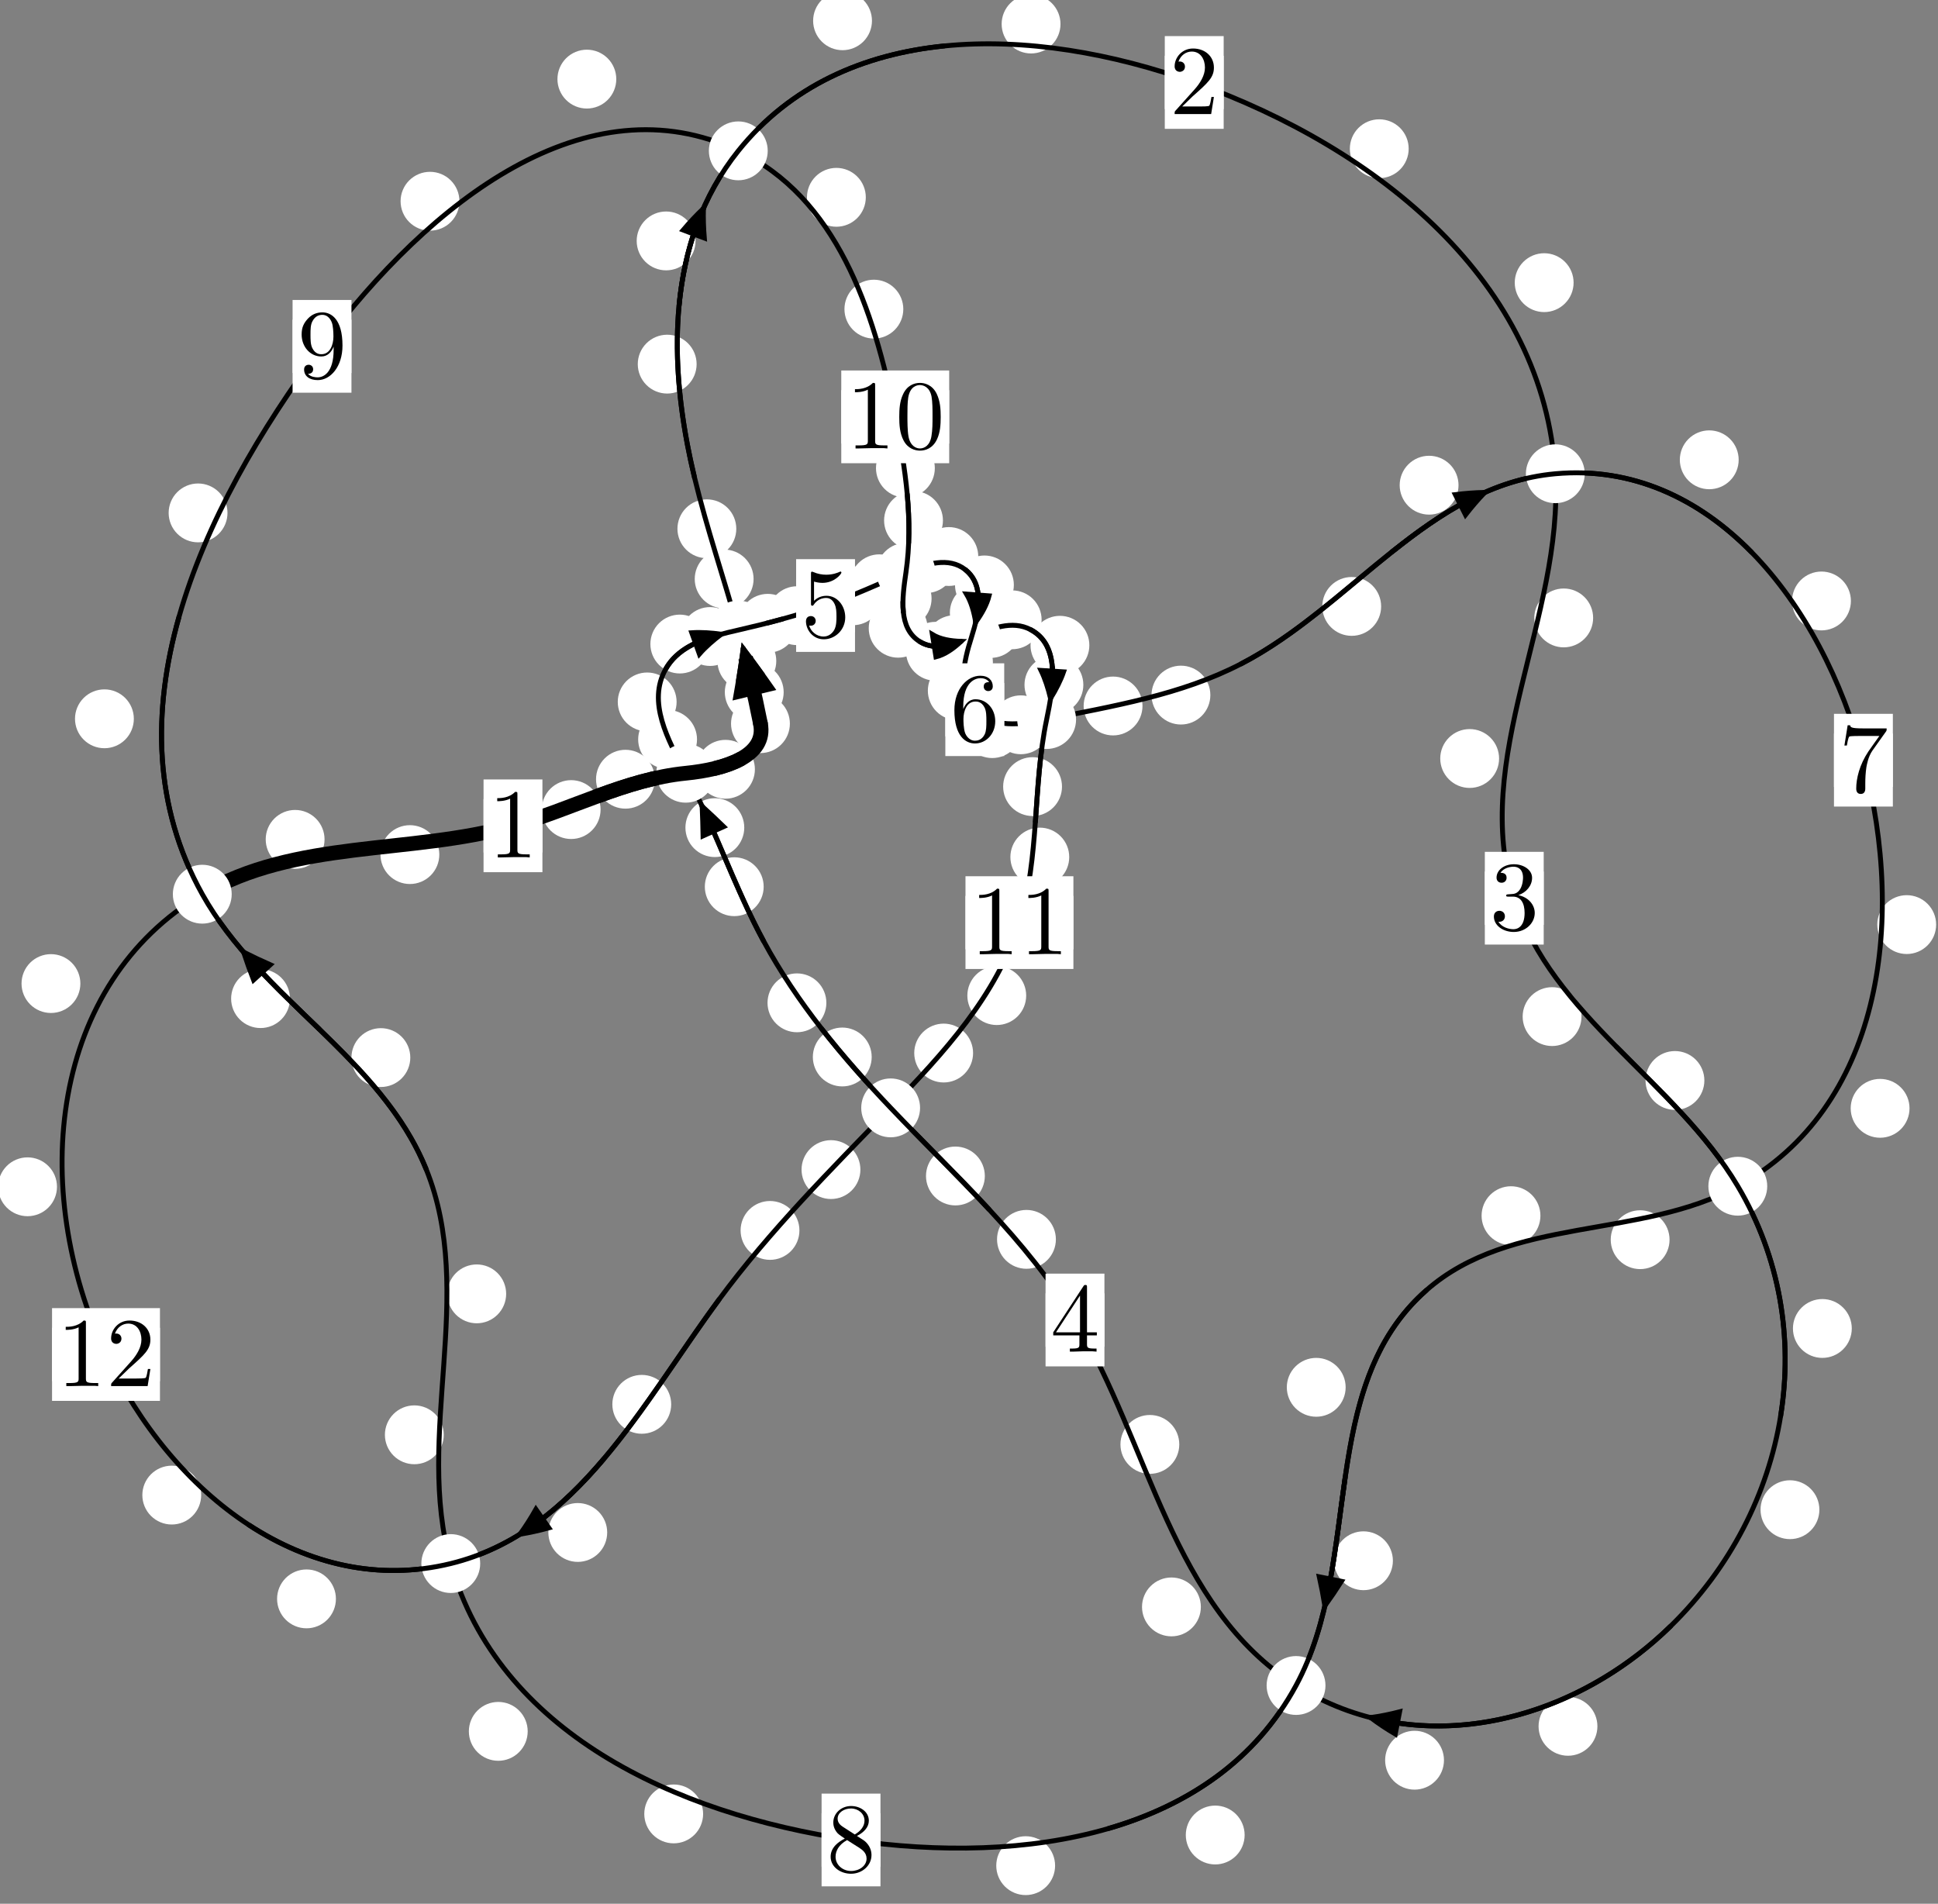 <?xml version="1.0"?>
<!-- Created by MetaPost 1.999 on 2021.07.06:0009 -->
<svg version="1.1" xmlns="http://www.w3.org/2000/svg" xmlns:xlink="http://www.w3.org/1999/xlink" width="196.872" height="193.38" viewBox="0 0 196.872 193.38">
<rect x="0" y="0" width="196.872" height="193.38" fill="#808080" stroke="none"/>
<!-- Original BoundingBox: -75.189758 -128.500992 121.682617 64.879089 -->
  <defs>
    <g transform="scale(0.01,0.01)" id="GLYPHcmr10_48">
      <path style="fill-rule: evenodd;" d="M460 -320C460 -400,455 -480,420 -554C374 -650,292 -666,250 -666C190 -666,117 -640,76 -547C44 -478,39 -400,39 -320C39 -245,43 -155,84 -79C127 2,200 22,249 22C303 22,379 1,423 -94C455 -163,460 -241,460 -320M249 -0C210 -0,151 -25,133 -121C122 -181,122 -273,122 -332C122 -396,122 -462,130 -516C149 -635,224 -644,249 -644C282 -644,348 -626,367 -527C377 -471,377 -395,377 -332C377 -257,377 -189,366 -125C351 -30,294 -0,249 -0"></path>
    </g>
    <g transform="scale(0.01,0.01)" id="GLYPHcmr10_49">
      <path style="fill-rule: evenodd;" d="M294 -640C294 -664,294 -666,271 -666C209 -602,121 -602,89 -602L89 -571C109 -571,168 -571,220 -597L220 -79C220 -43,217 -31,127 -31L95 -31L95 -0L257 -0L130 -3L217 -3L257 -3L297 -3L384 -3L419 -0L419 -31L387 -31C297 -31,294 -42,294 -79"></path>
    </g>
    <g transform="scale(0.01,0.01)" id="GLYPHcmr10_50">
      <path style="fill-rule: evenodd;" d="M127 -77L233 -180C389 -318,449 -372,449 -472C449 -586,359 -666,237 -666C124 -666,50 -574,50 -485C50 -429,100 -429,103 -429C120 -429,155 -441,155 -482C155 -508,137 -534,102 -534C94 -534,92 -534,89 -533C112 -598,166 -635,224 -635C315 -635,358 -554,358 -472C358 -392,308 -313,253 -251L61 -37C50 -26,50 -24,50 -0L421 -0L449 -174L424 -174C419 -144,412 -100,402 -85C395 -77,329 -77,307 -77"></path>
    </g>
    <g transform="scale(0.01,0.01)" id="GLYPHcmr10_51">
      <path style="fill-rule: evenodd;" d="M290 -352C372 -379,430 -449,430 -528C430 -610,342 -666,246 -666C145 -666,69 -606,69 -530C69 -497,91 -478,120 -478C151 -478,171 -500,171 -529C171 -579,124 -579,109 -579C140 -628,206 -641,242 -641C283 -641,338 -619,338 -529C338 -517,336 -459,310 -415C280 -367,246 -364,221 -363C213 -362,189 -360,182 -360C174 -359,167 -358,167 -348C167 -337,174 -337,191 -337L235 -337C317 -337,354 -269,354 -171C354 -35,285 -6,241 -6C198 -6,123 -23,88 -82C123 -77,154 -99,154 -137C154 -173,127 -193,98 -193C74 -193,42 -179,42 -135C42 -44,135 22,244 22C366 22,457 -69,457 -171C457 -253,394 -331,290 -352"></path>
    </g>
    <g transform="scale(0.01,0.01)" id="GLYPHcmr10_52">
      <path style="fill-rule: evenodd;" d="M294 -165L294 -78C294 -42,292 -31,218 -31L197 -31L197 -0L332 -0L238 -3L290 -3L332 -3L374 -3L427 -3L468 -0L468 -31L447 -31C373 -31,371 -42,371 -78L371 -165L471 -165L471 -196L371 -196L371 -651C371 -671,371 -677,355 -677C346 -677,343 -677,335 -665L28 -196L28 -165M300 -196L56 -196L300 -569"></path>
    </g>
    <g transform="scale(0.01,0.01)" id="GLYPHcmr10_53">
      <path style="fill-rule: evenodd;" d="M449 -201C449 -320,367 -420,259 -420C211 -420,168 -404,132 -369L132 -564C152 -558,185 -551,217 -551C340 -551,410 -642,410 -655C410 -661,407 -666,400 -666C399 -666,397 -666,392 -663C372 -654,323 -634,256 -634C216 -634,170 -641,123 -662C115 -665,113 -665,111 -665C101 -665,101 -657,101 -641L101 -345C101 -327,101 -319,115 -319C122 -319,124 -322,128 -328C139 -344,176 -398,257 -398C309 -398,334 -352,342 -334C358 -297,360 -258,360 -208C360 -173,360 -113,336 -71C312 -32,275 -6,229 -6C156 -6,99 -59,82 -118C85 -117,88 -116,99 -116C132 -116,149 -141,149 -165C149 -189,132 -214,99 -214C85 -214,50 -207,50 -161C50 -75,119 22,231 22C347 22,449 -74,449 -201"></path>
    </g>
    <g transform="scale(0.01,0.01)" id="GLYPHcmr10_54">
      <path style="fill-rule: evenodd;" d="M132 -328L132 -352C132 -605,256 -641,307 -641C331 -641,373 -635,395 -601C380 -601,340 -601,340 -556C340 -525,364 -510,386 -510C402 -510,432 -519,432 -558C432 -618,388 -666,305 -666C177 -666,42 -537,42 -316C42 -49,158 22,251 22C362 22,457 -72,457 -204C457 -331,368 -427,257 -427C189 -427,152 -376,132 -328M251 -6C188 -6,158 -66,152 -81C134 -128,134 -208,134 -226C134 -304,166 -404,256 -404C272 -404,318 -404,349 -342C367 -305,367 -254,367 -205C367 -157,367 -107,350 -71C320 -11,274 -6,251 -6"></path>
    </g>
    <g transform="scale(0.01,0.01)" id="GLYPHcmr10_55">
      <path style="fill-rule: evenodd;" d="M476 -609C485 -621,485 -623,485 -644L242 -644C120 -644,118 -657,114 -676L89 -676L56 -470L81 -470C84 -486,93 -549,106 -561C113 -567,191 -567,204 -567L411 -567C400 -551,321 -442,299 -409C209 -274,176 -135,176 -33C176 -23,176 22,222 22C268 22,268 -23,268 -33L268 -84C268 -139,271 -194,279 -248C283 -271,297 -357,341 -419"></path>
    </g>
    <g transform="scale(0.01,0.01)" id="GLYPHcmr10_56">
      <path style="fill-rule: evenodd;" d="M163 -457C117 -487,113 -521,113 -538C113 -599,178 -641,249 -641C322 -641,386 -589,386 -517C386 -460,347 -412,287 -377M309 -362C381 -399,430 -451,430 -517C430 -609,341 -666,250 -666C150 -666,69 -592,69 -499C69 -481,71 -436,113 -389C124 -377,161 -352,186 -335C128 -306,42 -250,42 -151C42 -45,144 22,249 22C362 22,457 -61,457 -168C457 -204,446 -249,408 -291C389 -312,373 -322,309 -362M209 -320L332 -242C360 -223,407 -193,407 -132C407 -58,332 -6,250 -6C164 -6,92 -68,92 -151C92 -209,124 -273,209 -320"></path>
    </g>
    <g transform="scale(0.01,0.01)" id="GLYPHcmr10_57">
      <path style="fill-rule: evenodd;" d="M367 -318L367 -286C367 -52,263 -6,205 -6C188 -6,134 -8,107 -42C151 -42,159 -71,159 -88C159 -119,135 -134,113 -134C97 -134,67 -125,67 -86C67 -19,121 22,206 22C335 22,457 -114,457 -329C457 -598,342 -666,253 -666C198 -666,149 -648,106 -603C65 -558,42 -516,42 -441C42 -316,130 -218,242 -218C303 -218,344 -260,367 -318M243 -241C227 -241,181 -241,150 -304C132 -341,132 -391,132 -440C132 -494,132 -541,153 -578C180 -628,218 -641,253 -641C299 -641,332 -607,349 -562C361 -530,365 -467,365 -421C365 -338,331 -241,243 -241"></path>
    </g>
  </defs>
  <path d="M79.609 70.312C79.609 69.519,79.294 68.759,78.733 68.199C78.173 67.638,77.413 67.323,76.62 67.323C75.827 67.323,75.067 67.638,74.507 68.199C73.946 68.759,73.631 69.519,73.631 70.312C73.631 71.105,73.946 71.865,74.507 72.425C75.067 72.986,75.827 73.301,76.62 73.301C77.413 73.301,78.173 72.986,78.733 72.425C79.294 71.865,79.609 71.105,79.609 70.312Z" style="fill: rgb(100%,100%,100%);stroke: none;"></path>
  <path d="M80.24 73.508C80.24 72.716,79.925 71.956,79.364 71.395C78.804 70.835,78.044 70.52,77.251 70.52C76.458 70.52,75.698 70.835,75.138 71.395C74.577 71.956,74.262 72.716,74.262 73.508C74.262 74.301,74.577 75.061,75.138 75.622C75.698 76.182,76.458 76.497,77.251 76.497C78.044 76.497,78.804 76.182,79.364 75.622C79.925 75.061,80.24 74.301,80.24 73.508Z" style="fill: rgb(100%,100%,100%);stroke: none;"></path>
  <path d="M76.553 58.811C76.553 58.019,76.238 57.258,75.677 56.698C75.117 56.137,74.357 55.823,73.564 55.823C72.771 55.823,72.011 56.137,71.451 56.698C70.89 57.258,70.575 58.019,70.575 58.811C70.575 59.604,70.89 60.364,71.451 60.925C72.011 61.485,72.771 61.8,73.564 61.8C74.357 61.8,75.117 61.485,75.677 60.925C76.238 60.364,76.553 59.604,76.553 58.811Z" style="fill: rgb(100%,100%,100%);stroke: none;"></path>
  <path d="M78.858 67.14C78.858 66.348,78.543 65.587,77.982 65.027C77.422 64.466,76.662 64.151,75.869 64.151C75.076 64.151,74.316 64.466,73.756 65.027C73.195 65.587,72.88 66.348,72.88 67.14C72.88 67.933,73.195 68.693,73.756 69.254C74.316 69.814,75.076 70.129,75.869 70.129C76.662 70.129,77.422 69.814,77.982 69.254C78.543 68.693,78.858 67.933,78.858 67.14Z" style="fill: rgb(100%,100%,100%);stroke: none;"></path>
  <path d="M70.766 36.988C70.766 36.196,70.451 35.435,69.89 34.875C69.33 34.315,68.57 34,67.777 34C66.984 34,66.224 34.315,65.664 34.875C65.103 35.435,64.788 36.196,64.788 36.988C64.788 37.781,65.103 38.541,65.664 39.102C66.224 39.662,66.984 39.977,67.777 39.977C68.57 39.977,69.33 39.662,69.89 39.102C70.451 38.541,70.766 37.781,70.766 36.988Z" style="fill: rgb(100%,100%,100%);stroke: none;"></path>
  <path d="M74.796 53.713C74.796 52.92,74.481 52.16,73.92 51.599C73.36 51.039,72.6 50.724,71.807 50.724C71.014 50.724,70.254 51.039,69.694 51.599C69.133 52.16,68.818 52.92,68.818 53.713C68.818 54.505,69.133 55.266,69.694 55.826C70.254 56.387,71.014 56.702,71.807 56.702C72.6 56.702,73.36 56.387,73.92 55.826C74.481 55.266,74.796 54.505,74.796 53.713Z" style="fill: rgb(100%,100%,100%);stroke: none;"></path>
  <path d="M88.579 2.11C88.579 1.317,88.264 0.557,87.704 -0.004C87.143 -0.564,86.383 -0.879,85.59 -0.879C84.798 -0.879,84.037 -0.564,83.477 -0.004C82.916 0.557,82.602 1.317,82.602 2.11C82.602 2.902,82.916 3.662,83.477 4.223C84.037 4.783,84.798 5.098,85.59 5.098C86.383 5.098,87.143 4.783,87.704 4.223C88.264 3.662,88.579 2.902,88.579 2.11Z" style="fill: rgb(100%,100%,100%);stroke: none;"></path>
  <path d="M70.656 24.472C70.656 23.679,70.341 22.919,69.78 22.359C69.22 21.798,68.46 21.483,67.667 21.483C66.874 21.483,66.114 21.798,65.554 22.359C64.993 22.919,64.678 23.679,64.678 24.472C64.678 25.265,64.993 26.025,65.554 26.585C66.114 27.146,66.874 27.461,67.667 27.461C68.46 27.461,69.22 27.146,69.78 26.585C70.341 26.025,70.656 25.265,70.656 24.472Z" style="fill: rgb(100%,100%,100%);stroke: none;"></path>
  <path d="M143.101 15.108C143.101 14.315,142.786 13.555,142.226 12.994C141.665 12.434,140.905 12.119,140.113 12.119C139.32 12.119,138.56 12.434,137.999 12.994C137.439 13.555,137.124 14.315,137.124 15.108C137.124 15.9,137.439 16.66,137.999 17.221C138.56 17.781,139.32 18.096,140.113 18.096C140.905 18.096,141.665 17.781,142.226 17.221C142.786 16.66,143.101 15.9,143.101 15.108Z" style="fill: rgb(100%,100%,100%);stroke: none;"></path>
  <path d="M107.73 2.442C107.73 1.649,107.415 0.889,106.855 0.328C106.294 -0.232,105.534 -0.547,104.741 -0.547C103.949 -0.547,103.188 -0.232,102.628 0.328C102.067 0.889,101.752 1.649,101.752 2.442C101.752 3.234,102.067 3.994,102.628 4.555C103.188 5.115,103.949 5.43,104.741 5.43C105.534 5.43,106.294 5.115,106.855 4.555C107.415 3.994,107.73 3.234,107.73 2.442Z" style="fill: rgb(100%,100%,100%);stroke: none;"></path>
  <path d="M161.839 62.768C161.839 61.975,161.525 61.215,160.964 60.655C160.404 60.094,159.643 59.779,158.851 59.779C158.058 59.779,157.298 60.094,156.737 60.655C156.177 61.215,155.862 61.975,155.862 62.768C155.862 63.561,156.177 64.321,156.737 64.881C157.298 65.442,158.058 65.757,158.851 65.757C159.643 65.757,160.404 65.442,160.964 64.881C161.525 64.321,161.839 63.561,161.839 62.768Z" style="fill: rgb(100%,100%,100%);stroke: none;"></path>
  <path d="M159.854 28.712C159.854 27.919,159.539 27.159,158.978 26.599C158.418 26.038,157.658 25.723,156.865 25.723C156.072 25.723,155.312 26.038,154.752 26.599C154.191 27.159,153.876 27.919,153.876 28.712C153.876 29.505,154.191 30.265,154.752 30.825C155.312 31.386,156.072 31.701,156.865 31.701C157.658 31.701,158.418 31.386,158.978 30.825C159.539 30.265,159.854 29.505,159.854 28.712Z" style="fill: rgb(100%,100%,100%);stroke: none;"></path>
  <path d="M160.656 103.265C160.656 102.473,160.341 101.713,159.781 101.152C159.221 100.592,158.46 100.277,157.668 100.277C156.875 100.277,156.115 100.592,155.554 101.152C154.994 101.713,154.679 102.473,154.679 103.265C154.679 104.058,154.994 104.818,155.554 105.379C156.115 105.939,156.875 106.254,157.668 106.254C158.46 106.254,159.221 105.939,159.781 105.379C160.341 104.818,160.656 104.058,160.656 103.265Z" style="fill: rgb(100%,100%,100%);stroke: none;"></path>
  <path d="M152.285 77.048C152.285 76.255,151.97 75.495,151.409 74.935C150.849 74.374,150.089 74.059,149.296 74.059C148.503 74.059,147.743 74.374,147.183 74.935C146.622 75.495,146.307 76.255,146.307 77.048C146.307 77.841,146.622 78.601,147.183 79.161C147.743 79.722,148.503 80.037,149.296 80.037C150.089 80.037,150.849 79.722,151.409 79.161C151.97 78.601,152.285 77.841,152.285 77.048Z" style="fill: rgb(100%,100%,100%);stroke: none;"></path>
  <path d="M188.114 134.945C188.114 134.152,187.799 133.392,187.238 132.832C186.678 132.271,185.918 131.956,185.125 131.956C184.332 131.956,183.572 132.271,183.012 132.832C182.451 133.392,182.136 134.152,182.136 134.945C182.136 135.738,182.451 136.498,183.012 137.058C183.572 137.619,184.332 137.934,185.125 137.934C185.918 137.934,186.678 137.619,187.238 137.058C187.799 136.498,188.114 135.738,188.114 134.945Z" style="fill: rgb(100%,100%,100%);stroke: none;"></path>
  <path d="M173.138 109.754C173.138 108.961,172.823 108.201,172.263 107.64C171.702 107.08,170.942 106.765,170.149 106.765C169.357 106.765,168.596 107.08,168.036 107.64C167.476 108.201,167.161 108.961,167.161 109.754C167.161 110.546,167.476 111.307,168.036 111.867C168.596 112.428,169.357 112.742,170.149 112.742C170.942 112.742,171.702 112.428,172.263 111.867C172.823 111.307,173.138 110.546,173.138 109.754Z" style="fill: rgb(100%,100%,100%);stroke: none;"></path>
  <path d="M162.273 175.358C162.273 174.566,161.958 173.805,161.397 173.245C160.837 172.684,160.077 172.37,159.284 172.37C158.491 172.37,157.731 172.684,157.171 173.245C156.61 173.805,156.295 174.566,156.295 175.358C156.295 176.151,156.61 176.911,157.171 177.472C157.731 178.032,158.491 178.347,159.284 178.347C160.077 178.347,160.837 178.032,161.397 177.472C161.958 176.911,162.273 176.151,162.273 175.358Z" style="fill: rgb(100%,100%,100%);stroke: none;"></path>
  <path d="M184.822 153.354C184.822 152.561,184.507 151.801,183.946 151.241C183.386 150.68,182.625 150.365,181.833 150.365C181.04 150.365,180.28 150.68,179.719 151.241C179.159 151.801,178.844 152.561,178.844 153.354C178.844 154.147,179.159 154.907,179.719 155.467C180.28 156.028,181.04 156.343,181.833 156.343C182.625 156.343,183.386 156.028,183.946 155.467C184.507 154.907,184.822 154.147,184.822 153.354Z" style="fill: rgb(100%,100%,100%);stroke: none;"></path>
  <path d="M121.989 163.229C121.989 162.436,121.674 161.676,121.114 161.116C120.553 160.555,119.793 160.24,119.001 160.24C118.208 160.24,117.448 160.555,116.887 161.116C116.327 161.676,116.012 162.436,116.012 163.229C116.012 164.022,116.327 164.782,116.887 165.342C117.448 165.903,118.208 166.218,119.001 166.218C119.793 166.218,120.553 165.903,121.114 165.342C121.674 164.782,121.989 164.022,121.989 163.229Z" style="fill: rgb(100%,100%,100%);stroke: none;"></path>
  <path d="M146.686 178.801C146.686 178.008,146.371 177.248,145.811 176.688C145.25 176.127,144.49 175.812,143.698 175.812C142.905 175.812,142.145 176.127,141.584 176.688C141.024 177.248,140.709 178.008,140.709 178.801C140.709 179.594,141.024 180.354,141.584 180.914C142.145 181.475,142.905 181.79,143.698 181.79C144.49 181.79,145.25 181.475,145.811 180.914C146.371 180.354,146.686 179.594,146.686 178.801Z" style="fill: rgb(100%,100%,100%);stroke: none;"></path>
  <path d="M107.262 125.893C107.262 125.1,106.947 124.34,106.386 123.78C105.826 123.219,105.066 122.904,104.273 122.904C103.48 122.904,102.72 123.219,102.16 123.78C101.599 124.34,101.284 125.1,101.284 125.893C101.284 126.686,101.599 127.446,102.16 128.006C102.72 128.567,103.48 128.882,104.273 128.882C105.066 128.882,105.826 128.567,106.386 128.006C106.947 127.446,107.262 126.686,107.262 125.893Z" style="fill: rgb(100%,100%,100%);stroke: none;"></path>
  <path d="M119.798 146.722C119.798 145.929,119.483 145.169,118.922 144.608C118.362 144.048,117.602 143.733,116.809 143.733C116.016 143.733,115.256 144.048,114.696 144.608C114.135 145.169,113.82 145.929,113.82 146.722C113.82 147.514,114.135 148.274,114.696 148.835C115.256 149.395,116.016 149.71,116.809 149.71C117.602 149.71,118.362 149.395,118.922 148.835C119.483 148.274,119.798 147.514,119.798 146.722Z" style="fill: rgb(100%,100%,100%);stroke: none;"></path>
  <path d="M88.551 107.368C88.551 106.576,88.236 105.815,87.675 105.255C87.115 104.694,86.355 104.379,85.562 104.379C84.769 104.379,84.009 104.694,83.449 105.255C82.888 105.815,82.573 106.576,82.573 107.368C82.573 108.161,82.888 108.921,83.449 109.482C84.009 110.042,84.769 110.357,85.562 110.357C86.355 110.357,87.115 110.042,87.675 109.482C88.236 108.921,88.551 108.161,88.551 107.368Z" style="fill: rgb(100%,100%,100%);stroke: none;"></path>
  <path d="M100.044 119.456C100.044 118.663,99.729 117.903,99.169 117.343C98.608 116.782,97.848 116.467,97.055 116.467C96.263 116.467,95.503 116.782,94.942 117.343C94.382 117.903,94.067 118.663,94.067 119.456C94.067 120.249,94.382 121.009,94.942 121.569C95.503 122.13,96.263 122.445,97.055 122.445C97.848 122.445,98.608 122.13,99.169 121.569C99.729 121.009,100.044 120.249,100.044 119.456Z" style="fill: rgb(100%,100%,100%);stroke: none;"></path>
  <path d="M77.578 90.071C77.578 89.278,77.263 88.518,76.702 87.958C76.142 87.397,75.382 87.082,74.589 87.082C73.796 87.082,73.036 87.397,72.476 87.958C71.915 88.518,71.6 89.278,71.6 90.071C71.6 90.864,71.915 91.624,72.476 92.184C73.036 92.745,73.796 93.06,74.589 93.06C75.382 93.06,76.142 92.745,76.702 92.184C77.263 91.624,77.578 90.864,77.578 90.071Z" style="fill: rgb(100%,100%,100%);stroke: none;"></path>
  <path d="M83.946 101.866C83.946 101.073,83.631 100.313,83.071 99.753C82.51 99.192,81.75 98.877,80.957 98.877C80.165 98.877,79.405 99.192,78.844 99.753C78.284 100.313,77.969 101.073,77.969 101.866C77.969 102.659,78.284 103.419,78.844 103.979C79.405 104.54,80.165 104.855,80.957 104.855C81.75 104.855,82.51 104.54,83.071 103.979C83.631 103.419,83.946 102.659,83.946 101.866Z" style="fill: rgb(100%,100%,100%);stroke: none;"></path>
  <path d="M70.806 75.107C70.806 74.315,70.491 73.554,69.93 72.994C69.37 72.433,68.61 72.118,67.817 72.118C67.024 72.118,66.264 72.433,65.704 72.994C65.143 73.554,64.828 74.315,64.828 75.107C64.828 75.9,65.143 76.66,65.704 77.221C66.264 77.781,67.024 78.096,67.817 78.096C68.61 78.096,69.37 77.781,69.93 77.221C70.491 76.66,70.806 75.9,70.806 75.107Z" style="fill: rgb(100%,100%,100%);stroke: none;"></path>
  <path d="M75.606 84.07C75.606 83.277,75.291 82.517,74.731 81.957C74.17 81.396,73.41 81.081,72.618 81.081C71.825 81.081,71.065 81.396,70.504 81.957C69.944 82.517,69.629 83.277,69.629 84.07C69.629 84.863,69.944 85.623,70.504 86.183C71.065 86.744,71.825 87.059,72.618 87.059C73.41 87.059,74.17 86.744,74.731 86.183C75.291 85.623,75.606 84.863,75.606 84.07Z" style="fill: rgb(100%,100%,100%);stroke: none;"></path>
  <path d="M72.046 65.421C72.046 64.629,71.731 63.868,71.171 63.308C70.61 62.747,69.85 62.433,69.058 62.433C68.265 62.433,67.505 62.747,66.944 63.308C66.384 63.868,66.069 64.629,66.069 65.421C66.069 66.214,66.384 66.974,66.944 67.535C67.505 68.095,68.265 68.41,69.058 68.41C69.85 68.41,70.61 68.095,71.171 67.535C71.731 66.974,72.046 66.214,72.046 65.421Z" style="fill: rgb(100%,100%,100%);stroke: none;"></path>
  <path d="M68.733 71.301C68.733 70.509,68.418 69.749,67.858 69.188C67.297 68.628,66.537 68.313,65.744 68.313C64.952 68.313,64.192 68.628,63.631 69.188C63.071 69.749,62.756 70.509,62.756 71.301C62.756 72.094,63.071 72.854,63.631 73.415C64.192 73.975,64.952 74.29,65.744 74.29C66.537 74.29,67.297 73.975,67.858 73.415C68.418 72.854,68.733 72.094,68.733 71.301Z" style="fill: rgb(100%,100%,100%);stroke: none;"></path>
  <path d="M80.983 63.315C80.983 62.522,80.668 61.762,80.108 61.201C79.547 60.641,78.787 60.326,77.995 60.326C77.202 60.326,76.442 60.641,75.881 61.201C75.321 61.762,75.006 62.522,75.006 63.315C75.006 64.107,75.321 64.868,75.881 65.428C76.442 65.988,77.202 66.303,77.995 66.303C78.787 66.303,79.547 65.988,80.108 65.428C80.668 64.868,80.983 64.107,80.983 63.315Z" style="fill: rgb(100%,100%,100%);stroke: none;"></path>
  <path d="M75.122 64.656C75.122 63.863,74.807 63.103,74.247 62.543C73.686 61.982,72.926 61.667,72.134 61.667C71.341 61.667,70.581 61.982,70.02 62.543C69.46 63.103,69.145 63.863,69.145 64.656C69.145 65.449,69.46 66.209,70.02 66.769C70.581 67.33,71.341 67.645,72.134 67.645C72.926 67.645,73.686 67.33,74.247 66.769C74.807 66.209,75.122 65.449,75.122 64.656Z" style="fill: rgb(100%,100%,100%);stroke: none;"></path>
  <path d="M89.63 60.52C89.63 59.727,89.315 58.967,88.755 58.406C88.194 57.846,87.434 57.531,86.641 57.531C85.849 57.531,85.088 57.846,84.528 58.406C83.967 58.967,83.653 59.727,83.653 60.52C83.653 61.312,83.967 62.073,84.528 62.633C85.088 63.194,85.849 63.508,86.641 63.508C87.434 63.508,88.194 63.194,88.755 62.633C89.315 62.073,89.63 61.312,89.63 60.52Z" style="fill: rgb(100%,100%,100%);stroke: none;"></path>
  <path d="M83.96 62.54C83.96 61.747,83.645 60.987,83.084 60.427C82.524 59.866,81.764 59.551,80.971 59.551C80.178 59.551,79.418 59.866,78.858 60.427C78.297 60.987,77.982 61.747,77.982 62.54C77.982 63.333,78.297 64.093,78.858 64.653C79.418 65.214,80.178 65.529,80.971 65.529C81.764 65.529,82.524 65.214,83.084 64.653C83.645 64.093,83.96 63.333,83.96 62.54Z" style="fill: rgb(100%,100%,100%);stroke: none;"></path>
  <path d="M97.055 57.255C97.055 56.462,96.74 55.702,96.18 55.142C95.619 54.581,94.859 54.266,94.066 54.266C93.274 54.266,92.513 54.581,91.953 55.142C91.392 55.702,91.077 56.462,91.077 57.255C91.077 58.048,91.392 58.808,91.953 59.368C92.513 59.929,93.274 60.244,94.066 60.244C94.859 60.244,95.619 59.929,96.18 59.368C96.74 58.808,97.055 58.048,97.055 57.255Z" style="fill: rgb(100%,100%,100%);stroke: none;"></path>
  <path d="M92.316 59.3C92.316 58.507,92.001 57.747,91.44 57.187C90.88 56.626,90.12 56.311,89.327 56.311C88.534 56.311,87.774 56.626,87.214 57.187C86.653 57.747,86.338 58.507,86.338 59.3C86.338 60.093,86.653 60.853,87.214 61.413C87.774 61.974,88.534 62.289,89.327 62.289C90.12 62.289,90.88 61.974,91.44 61.413C92.001 60.853,92.316 60.093,92.316 59.3Z" style="fill: rgb(100%,100%,100%);stroke: none;"></path>
  <path d="M102.992 59.417C102.992 58.624,102.677 57.864,102.116 57.304C101.556 56.743,100.796 56.428,100.003 56.428C99.21 56.428,98.45 56.743,97.89 57.304C97.329 57.864,97.014 58.624,97.014 59.417C97.014 60.21,97.329 60.97,97.89 61.53C98.45 62.091,99.21 62.406,100.003 62.406C100.796 62.406,101.556 62.091,102.116 61.53C102.677 60.97,102.992 60.21,102.992 59.417Z" style="fill: rgb(100%,100%,100%);stroke: none;"></path>
  <path d="M99.376 56.531C99.376 55.738,99.061 54.978,98.501 54.418C97.94 53.857,97.18 53.542,96.387 53.542C95.595 53.542,94.834 53.857,94.274 54.418C93.714 54.978,93.399 55.738,93.399 56.531C93.399 57.324,93.714 58.084,94.274 58.644C94.834 59.205,95.595 59.52,96.387 59.52C97.18 59.52,97.94 59.205,98.501 58.644C99.061 58.084,99.376 57.324,99.376 56.531Z" style="fill: rgb(100%,100%,100%);stroke: none;"></path>
  <path d="M100.863 67.277C100.863 66.484,100.548 65.724,99.987 65.163C99.427 64.603,98.666 64.288,97.874 64.288C97.081 64.288,96.321 64.603,95.76 65.163C95.2 65.724,94.885 66.484,94.885 67.277C94.885 68.069,95.2 68.83,95.76 69.39C96.321 69.95,97.081 70.265,97.874 70.265C98.666 70.265,99.427 69.95,99.987 69.39C100.548 68.83,100.863 68.069,100.863 67.277Z" style="fill: rgb(100%,100%,100%);stroke: none;"></path>
  <path d="M102.47 62.242C102.47 61.449,102.155 60.689,101.594 60.129C101.034 59.568,100.273 59.253,99.481 59.253C98.688 59.253,97.928 59.568,97.367 60.129C96.807 60.689,96.492 61.449,96.492 62.242C96.492 63.035,96.807 63.795,97.367 64.355C97.928 64.916,98.688 65.231,99.481 65.231C100.273 65.231,101.034 64.916,101.594 64.355C102.155 63.795,102.47 63.035,102.47 62.242Z" style="fill: rgb(100%,100%,100%);stroke: none;"></path>
  <path d="M103.784 74.014C103.784 73.221,103.469 72.461,102.908 71.9C102.348 71.34,101.588 71.025,100.795 71.025C100.002 71.025,99.242 71.34,98.682 71.9C98.121 72.461,97.806 73.221,97.806 74.014C97.806 74.806,98.121 75.566,98.682 76.127C99.242 76.687,100.002 77.002,100.795 77.002C101.588 77.002,102.348 76.687,102.908 76.127C103.469 75.566,103.784 74.806,103.784 74.014Z" style="fill: rgb(100%,100%,100%);stroke: none;"></path>
  <path d="M100.232 70.159C100.232 69.366,99.917 68.606,99.357 68.046C98.796 67.485,98.036 67.17,97.244 67.17C96.451 67.17,95.691 67.485,95.13 68.046C94.57 68.606,94.255 69.366,94.255 70.159C94.255 70.952,94.57 71.712,95.13 72.272C95.691 72.833,96.451 73.148,97.244 73.148C98.036 73.148,98.796 72.833,99.357 72.272C99.917 71.712,100.232 70.952,100.232 70.159Z" style="fill: rgb(100%,100%,100%);stroke: none;"></path>
  <path d="M116.06 71.714C116.06 70.921,115.745 70.161,115.185 69.601C114.624 69.04,113.864 68.725,113.071 68.725C112.279 68.725,111.518 69.04,110.958 69.601C110.397 70.161,110.082 70.921,110.082 71.714C110.082 72.507,110.397 73.267,110.958 73.827C111.518 74.388,112.279 74.703,113.071 74.703C113.864 74.703,114.624 74.388,115.185 73.827C115.745 73.267,116.06 72.507,116.06 71.714Z" style="fill: rgb(100%,100%,100%);stroke: none;"></path>
  <path d="M106.692 73.624C106.692 72.831,106.377 72.071,105.817 71.51C105.256 70.95,104.496 70.635,103.704 70.635C102.911 70.635,102.151 70.95,101.59 71.51C101.03 72.071,100.715 72.831,100.715 73.624C100.715 74.416,101.03 75.177,101.59 75.737C102.151 76.297,102.911 76.612,103.704 76.612C104.496 76.612,105.256 76.297,105.817 75.737C106.377 75.177,106.692 74.416,106.692 73.624Z" style="fill: rgb(100%,100%,100%);stroke: none;"></path>
  <path d="M140.303 61.6C140.303 60.807,139.988 60.047,139.427 59.486C138.867 58.926,138.106 58.611,137.314 58.611C136.521 58.611,135.761 58.926,135.2 59.486C134.64 60.047,134.325 60.807,134.325 61.6C134.325 62.392,134.64 63.153,135.2 63.713C135.761 64.274,136.521 64.588,137.314 64.588C138.106 64.588,138.867 64.274,139.427 63.713C139.988 63.153,140.303 62.392,140.303 61.6Z" style="fill: rgb(100%,100%,100%);stroke: none;"></path>
  <path d="M122.954 70.607C122.954 69.814,122.639 69.054,122.079 68.494C121.519 67.933,120.758 67.618,119.966 67.618C119.173 67.618,118.413 67.933,117.852 68.494C117.292 69.054,116.977 69.814,116.977 70.607C116.977 71.4,117.292 72.16,117.852 72.72C118.413 73.281,119.173 73.596,119.966 73.596C120.758 73.596,121.519 73.281,122.079 72.72C122.639 72.16,122.954 71.4,122.954 70.607Z" style="fill: rgb(100%,100%,100%);stroke: none;"></path>
  <path d="M176.623 46.706C176.623 45.913,176.309 45.153,175.748 44.593C175.188 44.032,174.427 43.717,173.635 43.717C172.842 43.717,172.082 44.032,171.521 44.593C170.961 45.153,170.646 45.913,170.646 46.706C170.646 47.499,170.961 48.259,171.521 48.819C172.082 49.38,172.842 49.695,173.635 49.695C174.427 49.695,175.188 49.38,175.748 48.819C176.309 48.259,176.623 47.499,176.623 46.706Z" style="fill: rgb(100%,100%,100%);stroke: none;"></path>
  <path d="M148.164 49.286C148.164 48.493,147.849 47.733,147.288 47.173C146.728 46.612,145.968 46.297,145.175 46.297C144.382 46.297,143.622 46.612,143.062 47.173C142.501 47.733,142.186 48.493,142.186 49.286C142.186 50.079,142.501 50.839,143.062 51.399C143.622 51.96,144.382 52.275,145.175 52.275C145.968 52.275,146.728 51.96,147.288 51.399C147.849 50.839,148.164 50.079,148.164 49.286Z" style="fill: rgb(100%,100%,100%);stroke: none;"></path>
  <path d="M196.683 93.92C196.683 93.127,196.368 92.367,195.807 91.806C195.247 91.246,194.487 90.931,193.694 90.931C192.901 90.931,192.141 91.246,191.581 91.806C191.02 92.367,190.705 93.127,190.705 93.92C190.705 94.712,191.02 95.473,191.581 96.033C192.141 96.593,192.901 96.908,193.694 96.908C194.487 96.908,195.247 96.593,195.807 96.033C196.368 95.473,196.683 94.712,196.683 93.92Z" style="fill: rgb(100%,100%,100%);stroke: none;"></path>
  <path d="M188.024 61.046C188.024 60.254,187.709 59.493,187.149 58.933C186.588 58.372,185.828 58.057,185.035 58.057C184.243 58.057,183.482 58.372,182.922 58.933C182.361 59.493,182.047 60.254,182.047 61.046C182.047 61.839,182.361 62.599,182.922 63.16C183.482 63.72,184.243 64.035,185.035 64.035C185.828 64.035,186.588 63.72,187.149 63.16C187.709 62.599,188.024 61.839,188.024 61.046Z" style="fill: rgb(100%,100%,100%);stroke: none;"></path>
  <path d="M169.602 125.926C169.602 125.133,169.288 124.373,168.727 123.813C168.167 123.252,167.406 122.937,166.614 122.937C165.821 122.937,165.061 123.252,164.5 123.813C163.94 124.373,163.625 125.133,163.625 125.926C163.625 126.719,163.94 127.479,164.5 128.039C165.061 128.6,165.821 128.915,166.614 128.915C167.406 128.915,168.167 128.6,168.727 128.039C169.288 127.479,169.602 126.719,169.602 125.926Z" style="fill: rgb(100%,100%,100%);stroke: none;"></path>
  <path d="M193.979 112.582C193.979 111.79,193.664 111.029,193.104 110.469C192.543 109.908,191.783 109.594,190.99 109.594C190.198 109.594,189.437 109.908,188.877 110.469C188.317 111.029,188.002 111.79,188.002 112.582C188.002 113.375,188.317 114.135,188.877 114.696C189.437 115.256,190.198 115.571,190.99 115.571C191.783 115.571,192.543 115.256,193.104 114.696C193.664 114.135,193.979 113.375,193.979 112.582Z" style="fill: rgb(100%,100%,100%);stroke: none;"></path>
  <path d="M136.698 140.922C136.698 140.129,136.383 139.369,135.823 138.809C135.262 138.248,134.502 137.933,133.71 137.933C132.917 137.933,132.157 138.248,131.596 138.809C131.036 139.369,130.721 140.129,130.721 140.922C130.721 141.715,131.036 142.475,131.596 143.035C132.157 143.596,132.917 143.911,133.71 143.911C134.502 143.911,135.262 143.596,135.823 143.035C136.383 142.475,136.698 141.715,136.698 140.922Z" style="fill: rgb(100%,100%,100%);stroke: none;"></path>
  <path d="M156.484 123.488C156.484 122.695,156.169 121.935,155.609 121.375C155.048 120.814,154.288 120.499,153.495 120.499C152.703 120.499,151.943 120.814,151.382 121.375C150.822 121.935,150.507 122.695,150.507 123.488C150.507 124.281,150.822 125.041,151.382 125.601C151.943 126.162,152.703 126.477,153.495 126.477C154.288 126.477,155.048 126.162,155.609 125.601C156.169 125.041,156.484 124.281,156.484 123.488Z" style="fill: rgb(100%,100%,100%);stroke: none;"></path>
  <path d="M126.436 186.4C126.436 185.607,126.121 184.847,125.561 184.286C125 183.726,124.24 183.411,123.448 183.411C122.655 183.411,121.895 183.726,121.334 184.286C120.774 184.847,120.459 185.607,120.459 186.4C120.459 187.192,120.774 187.953,121.334 188.513C121.895 189.073,122.655 189.388,123.448 189.388C124.24 189.388,125 189.073,125.561 188.513C126.121 187.953,126.436 187.192,126.436 186.4Z" style="fill: rgb(100%,100%,100%);stroke: none;"></path>
  <path d="M141.497 158.54C141.497 157.748,141.182 156.988,140.622 156.427C140.061 155.867,139.301 155.552,138.508 155.552C137.715 155.552,136.955 155.867,136.395 156.427C135.834 156.988,135.519 157.748,135.519 158.54C135.519 159.333,135.834 160.093,136.395 160.654C136.955 161.214,137.715 161.529,138.508 161.529C139.301 161.529,140.061 161.214,140.622 160.654C141.182 160.093,141.497 159.333,141.497 158.54Z" style="fill: rgb(100%,100%,100%);stroke: none;"></path>
  <path d="M71.426 184.256C71.426 183.463,71.111 182.703,70.551 182.142C69.99 181.582,69.23 181.267,68.437 181.267C67.645 181.267,66.885 181.582,66.324 182.142C65.764 182.703,65.449 183.463,65.449 184.256C65.449 185.048,65.764 185.809,66.324 186.369C66.885 186.93,67.645 187.245,68.437 187.245C69.23 187.245,69.99 186.93,70.551 186.369C71.111 185.809,71.426 185.048,71.426 184.256Z" style="fill: rgb(100%,100%,100%);stroke: none;"></path>
  <path d="M107.182 189.512C107.182 188.72,106.867 187.959,106.307 187.399C105.746 186.838,104.986 186.524,104.193 186.524C103.401 186.524,102.641 186.838,102.08 187.399C101.52 187.959,101.205 188.72,101.205 189.512C101.205 190.305,101.52 191.065,102.08 191.626C102.641 192.186,103.401 192.501,104.193 192.501C104.986 192.501,105.746 192.186,106.307 191.626C106.867 191.065,107.182 190.305,107.182 189.512Z" style="fill: rgb(100%,100%,100%);stroke: none;"></path>
  <path d="M45.078 145.746C45.078 144.954,44.763 144.193,44.202 143.633C43.642 143.072,42.882 142.758,42.089 142.758C41.296 142.758,40.536 143.072,39.976 143.633C39.415 144.193,39.1 144.954,39.1 145.746C39.1 146.539,39.415 147.299,39.976 147.86C40.536 148.42,41.296 148.735,42.089 148.735C42.882 148.735,43.642 148.42,44.202 147.86C44.763 147.299,45.078 146.539,45.078 145.746Z" style="fill: rgb(100%,100%,100%);stroke: none;"></path>
  <path d="M53.606 175.87C53.606 175.077,53.291 174.317,52.731 173.757C52.171 173.196,51.41 172.881,50.618 172.881C49.825 172.881,49.065 173.196,48.504 173.757C47.944 174.317,47.629 175.077,47.629 175.87C47.629 176.663,47.944 177.423,48.504 177.983C49.065 178.544,49.825 178.859,50.618 178.859C51.41 178.859,52.171 178.544,52.731 177.983C53.291 177.423,53.606 176.663,53.606 175.87Z" style="fill: rgb(100%,100%,100%);stroke: none;"></path>
  <path d="M41.68 107.428C41.68 106.636,41.365 105.876,40.804 105.315C40.244 104.755,39.484 104.44,38.691 104.44C37.898 104.44,37.138 104.755,36.578 105.315C36.017 105.876,35.702 106.636,35.702 107.428C35.702 108.221,36.017 108.981,36.578 109.542C37.138 110.102,37.898 110.417,38.691 110.417C39.484 110.417,40.244 110.102,40.804 109.542C41.365 108.981,41.68 108.221,41.68 107.428Z" style="fill: rgb(100%,100%,100%);stroke: none;"></path>
  <path d="M51.418 131.429C51.418 130.637,51.103 129.877,50.542 129.316C49.982 128.756,49.222 128.441,48.429 128.441C47.636 128.441,46.876 128.756,46.316 129.316C45.755 129.877,45.44 130.637,45.44 131.429C45.44 132.222,45.755 132.982,46.316 133.543C46.876 134.103,47.636 134.418,48.429 134.418C49.222 134.418,49.982 134.103,50.542 133.543C51.103 132.982,51.418 132.222,51.418 131.429Z" style="fill: rgb(100%,100%,100%);stroke: none;"></path>
  <path d="M13.596 73.015C13.596 72.222,13.282 71.462,12.721 70.902C12.161 70.341,11.4 70.026,10.608 70.026C9.815 70.026,9.055 70.341,8.494 70.902C7.934 71.462,7.619 72.222,7.619 73.015C7.619 73.808,7.934 74.568,8.494 75.128C9.055 75.689,9.815 76.004,10.608 76.004C11.4 76.004,12.161 75.689,12.721 75.128C13.282 74.568,13.596 73.808,13.596 73.015Z" style="fill: rgb(100%,100%,100%);stroke: none;"></path>
  <path d="M29.456 101.439C29.456 100.646,29.141 99.886,28.581 99.326C28.02 98.765,27.26 98.45,26.467 98.45C25.675 98.45,24.914 98.765,24.354 99.326C23.794 99.886,23.479 100.646,23.479 101.439C23.479 102.232,23.794 102.992,24.354 103.552C24.914 104.113,25.675 104.428,26.467 104.428C27.26 104.428,28.02 104.113,28.581 103.552C29.141 102.992,29.456 102.232,29.456 101.439Z" style="fill: rgb(100%,100%,100%);stroke: none;"></path>
  <path d="M46.671 20.441C46.671 19.649,46.356 18.889,45.795 18.328C45.235 17.768,44.475 17.453,43.682 17.453C42.889 17.453,42.129 17.768,41.569 18.328C41.008 18.889,40.693 19.649,40.693 20.441C40.693 21.234,41.008 21.994,41.569 22.555C42.129 23.115,42.889 23.43,43.682 23.43C44.475 23.43,45.235 23.115,45.795 22.555C46.356 21.994,46.671 21.234,46.671 20.441Z" style="fill: rgb(100%,100%,100%);stroke: none;"></path>
  <path d="M23.11 52.101C23.11 51.309,22.795 50.548,22.234 49.988C21.674 49.427,20.913 49.112,20.121 49.112C19.328 49.112,18.568 49.427,18.007 49.988C17.447 50.548,17.132 51.309,17.132 52.101C17.132 52.894,17.447 53.654,18.007 54.215C18.568 54.775,19.328 55.09,20.121 55.09C20.913 55.09,21.674 54.775,22.234 54.215C22.795 53.654,23.11 52.894,23.11 52.101Z" style="fill: rgb(100%,100%,100%);stroke: none;"></path>
  <path d="M87.953 20.043C87.953 19.25,87.638 18.49,87.078 17.93C86.517 17.369,85.757 17.054,84.964 17.054C84.172 17.054,83.412 17.369,82.851 17.93C82.291 18.49,81.976 19.25,81.976 20.043C81.976 20.836,82.291 21.596,82.851 22.156C83.412 22.717,84.172 23.032,84.964 23.032C85.757 23.032,86.517 22.717,87.078 22.156C87.638 21.596,87.953 20.836,87.953 20.043Z" style="fill: rgb(100%,100%,100%);stroke: none;"></path>
  <path d="M62.605 8.036C62.605 7.243,62.29 6.483,61.73 5.922C61.169 5.362,60.409 5.047,59.616 5.047C58.824 5.047,58.064 5.362,57.503 5.922C56.943 6.483,56.628 7.243,56.628 8.036C56.628 8.828,56.943 9.589,57.503 10.149C58.064 10.71,58.824 11.025,59.616 11.025C60.409 11.025,61.169 10.71,61.73 10.149C62.29 9.589,62.605 8.828,62.605 8.036Z" style="fill: rgb(100%,100%,100%);stroke: none;"></path>
  <path d="M94.964 47.555C94.964 46.763,94.649 46.002,94.089 45.442C93.528 44.881,92.768 44.567,91.976 44.567C91.183 44.567,90.423 44.881,89.862 45.442C89.302 46.002,88.987 46.763,88.987 47.555C88.987 48.348,89.302 49.108,89.862 49.669C90.423 50.229,91.183 50.544,91.976 50.544C92.768 50.544,93.528 50.229,94.089 49.669C94.649 49.108,94.964 48.348,94.964 47.555Z" style="fill: rgb(100%,100%,100%);stroke: none;"></path>
  <path d="M91.762 31.401C91.762 30.609,91.447 29.849,90.886 29.288C90.326 28.728,89.566 28.413,88.773 28.413C87.98 28.413,87.22 28.728,86.66 29.288C86.099 29.849,85.784 30.609,85.784 31.401C85.784 32.194,86.099 32.954,86.66 33.515C87.22 34.075,87.98 34.39,88.773 34.39C89.566 34.39,90.326 34.075,90.886 33.515C91.447 32.954,91.762 32.194,91.762 31.401Z" style="fill: rgb(100%,100%,100%);stroke: none;"></path>
  <path d="M94.633 60.801C94.633 60.008,94.318 59.248,93.757 58.688C93.197 58.127,92.437 57.812,91.644 57.812C90.851 57.812,90.091 58.127,89.531 58.688C88.97 59.248,88.655 60.008,88.655 60.801C88.655 61.594,88.97 62.354,89.531 62.914C90.091 63.475,90.851 63.79,91.644 63.79C92.437 63.79,93.197 63.475,93.757 62.914C94.318 62.354,94.633 61.594,94.633 60.801Z" style="fill: rgb(100%,100%,100%);stroke: none;"></path>
  <path d="M95.788 52.868C95.788 52.076,95.473 51.316,94.913 50.755C94.352 50.195,93.592 49.88,92.799 49.88C92.007 49.88,91.247 50.195,90.686 50.755C90.126 51.316,89.811 52.076,89.811 52.868C89.811 53.661,90.126 54.421,90.686 54.982C91.247 55.542,92.007 55.857,92.799 55.857C93.592 55.857,94.352 55.542,94.913 54.982C95.473 54.421,95.788 53.661,95.788 52.868Z" style="fill: rgb(100%,100%,100%);stroke: none;"></path>
  <path d="M98.011 66.156C98.011 65.364,97.696 64.603,97.136 64.043C96.575 63.482,95.815 63.168,95.022 63.168C94.23 63.168,93.469 63.482,92.909 64.043C92.348 64.603,92.034 65.364,92.034 66.156C92.034 66.949,92.348 67.709,92.909 68.27C93.469 68.83,94.23 69.145,95.022 69.145C95.815 69.145,96.575 68.83,97.136 68.27C97.696 67.709,98.011 66.949,98.011 66.156Z" style="fill: rgb(100%,100%,100%);stroke: none;"></path>
  <path d="M94.228 63.816C94.228 63.023,93.913 62.263,93.353 61.703C92.792 61.142,92.032 60.827,91.239 60.827C90.447 60.827,89.687 61.142,89.126 61.703C88.566 62.263,88.251 63.023,88.251 63.816C88.251 64.609,88.566 65.369,89.126 65.929C89.687 66.49,90.447 66.805,91.239 66.805C92.032 66.805,92.792 66.49,93.353 65.929C93.913 65.369,94.228 64.609,94.228 63.816Z" style="fill: rgb(100%,100%,100%);stroke: none;"></path>
  <path d="M103.646 63.837C103.646 63.044,103.331 62.284,102.77 61.723C102.21 61.163,101.45 60.848,100.657 60.848C99.864 60.848,99.104 61.163,98.544 61.723C97.983 62.284,97.668 63.044,97.668 63.837C97.668 64.629,97.983 65.39,98.544 65.95C99.104 66.511,99.864 66.826,100.657 66.826C101.45 66.826,102.21 66.511,102.77 65.95C103.331 65.39,103.646 64.629,103.646 63.837Z" style="fill: rgb(100%,100%,100%);stroke: none;"></path>
  <path d="M99.953 65.483C99.953 64.691,99.638 63.93,99.078 63.37C98.517 62.81,97.757 62.495,96.965 62.495C96.172 62.495,95.412 62.81,94.851 63.37C94.291 63.93,93.976 64.691,93.976 65.483C93.976 66.276,94.291 67.036,94.851 67.597C95.412 68.157,96.172 68.472,96.965 68.472C97.757 68.472,98.517 68.157,99.078 67.597C99.638 67.036,99.953 66.276,99.953 65.483Z" style="fill: rgb(100%,100%,100%);stroke: none;"></path>
  <path d="M110.662 65.546C110.662 64.753,110.347 63.993,109.787 63.433C109.226 62.872,108.466 62.557,107.674 62.557C106.881 62.557,106.121 62.872,105.56 63.433C105 63.993,104.685 64.753,104.685 65.546C104.685 66.339,105 67.099,105.56 67.659C106.121 68.22,106.881 68.535,107.674 68.535C108.466 68.535,109.226 68.22,109.787 67.659C110.347 67.099,110.662 66.339,110.662 65.546Z" style="fill: rgb(100%,100%,100%);stroke: none;"></path>
  <path d="M105.813 62.961C105.813 62.168,105.498 61.408,104.938 60.847C104.377 60.287,103.617 59.972,102.824 59.972C102.032 59.972,101.271 60.287,100.711 60.847C100.151 61.408,99.836 62.168,99.836 62.961C99.836 63.753,100.151 64.513,100.711 65.074C101.271 65.634,102.032 65.949,102.824 65.949C103.617 65.949,104.377 65.634,104.938 65.074C105.498 64.513,105.813 63.753,105.813 62.961Z" style="fill: rgb(100%,100%,100%);stroke: none;"></path>
  <path d="M107.883 79.903C107.883 79.11,107.568 78.35,107.007 77.79C106.447 77.229,105.687 76.914,104.894 76.914C104.101 76.914,103.341 77.229,102.781 77.79C102.22 78.35,101.905 79.11,101.905 79.903C101.905 80.696,102.22 81.456,102.781 82.016C103.341 82.577,104.101 82.892,104.894 82.892C105.687 82.892,106.447 82.577,107.007 82.016C107.568 81.456,107.883 80.696,107.883 79.903Z" style="fill: rgb(100%,100%,100%);stroke: none;"></path>
  <path d="M110.051 69.565C110.051 68.772,109.736 68.012,109.175 67.452C108.615 66.891,107.855 66.576,107.062 66.576C106.269 66.576,105.509 66.891,104.949 67.452C104.388 68.012,104.073 68.772,104.073 69.565C104.073 70.358,104.388 71.118,104.949 71.678C105.509 72.239,106.269 72.554,107.062 72.554C107.855 72.554,108.615 72.239,109.175 71.678C109.736 71.118,110.051 70.358,110.051 69.565Z" style="fill: rgb(100%,100%,100%);stroke: none;"></path>
  <path d="M104.245 101.132C104.245 100.339,103.93 99.579,103.37 99.019C102.809 98.458,102.049 98.143,101.257 98.143C100.464 98.143,99.704 98.458,99.143 99.019C98.583 99.579,98.268 100.339,98.268 101.132C98.268 101.925,98.583 102.685,99.143 103.245C99.704 103.806,100.464 104.121,101.257 104.121C102.049 104.121,102.809 103.806,103.37 103.245C103.93 102.685,104.245 101.925,104.245 101.132Z" style="fill: rgb(100%,100%,100%);stroke: none;"></path>
  <path d="M108.618 87.06C108.618 86.267,108.303 85.507,107.742 84.947C107.182 84.386,106.422 84.071,105.629 84.071C104.836 84.071,104.076 84.386,103.516 84.947C102.955 85.507,102.64 86.267,102.64 87.06C102.64 87.853,102.955 88.613,103.516 89.173C104.076 89.734,104.836 90.049,105.629 90.049C106.422 90.049,107.182 89.734,107.742 89.173C108.303 88.613,108.618 87.853,108.618 87.06Z" style="fill: rgb(100%,100%,100%);stroke: none;"></path>
  <path d="M87.403 118.807C87.403 118.014,87.088 117.254,86.528 116.693C85.967 116.133,85.207 115.818,84.414 115.818C83.622 115.818,82.862 116.133,82.301 116.693C81.741 117.254,81.426 118.014,81.426 118.807C81.426 119.599,81.741 120.359,82.301 120.92C82.862 121.48,83.622 121.795,84.414 121.795C85.207 121.795,85.967 121.48,86.528 120.92C87.088 120.359,87.403 119.599,87.403 118.807Z" style="fill: rgb(100%,100%,100%);stroke: none;"></path>
  <path d="M98.851 106.968C98.851 106.175,98.536 105.415,97.975 104.854C97.415 104.294,96.655 103.979,95.862 103.979C95.069 103.979,94.309 104.294,93.749 104.854C93.188 105.415,92.873 106.175,92.873 106.968C92.873 107.76,93.188 108.521,93.749 109.081C94.309 109.642,95.069 109.956,95.862 109.956C96.655 109.956,97.415 109.642,97.975 109.081C98.536 108.521,98.851 107.76,98.851 106.968Z" style="fill: rgb(100%,100%,100%);stroke: none;"></path>
  <path d="M68.183 142.65C68.183 141.858,67.868 141.098,67.307 140.537C66.747 139.977,65.987 139.662,65.194 139.662C64.401 139.662,63.641 139.977,63.081 140.537C62.52 141.098,62.205 141.858,62.205 142.65C62.205 143.443,62.52 144.203,63.081 144.764C63.641 145.324,64.401 145.639,65.194 145.639C65.987 145.639,66.747 145.324,67.307 144.764C67.868 144.203,68.183 143.443,68.183 142.65Z" style="fill: rgb(100%,100%,100%);stroke: none;"></path>
  <path d="M81.21 124.985C81.21 124.193,80.895 123.433,80.335 122.872C79.774 122.312,79.014 121.997,78.221 121.997C77.429 121.997,76.669 122.312,76.108 122.872C75.548 123.433,75.233 124.193,75.233 124.985C75.233 125.778,75.548 126.538,76.108 127.099C76.669 127.659,77.429 127.974,78.221 127.974C79.014 127.974,79.774 127.659,80.335 127.099C80.895 126.538,81.21 125.778,81.21 124.985Z" style="fill: rgb(100%,100%,100%);stroke: none;"></path>
  <path d="M34.124 162.413C34.124 161.62,33.809 160.86,33.249 160.299C32.688 159.739,31.928 159.424,31.136 159.424C30.343 159.424,29.583 159.739,29.022 160.299C28.462 160.86,28.147 161.62,28.147 162.413C28.147 163.206,28.462 163.966,29.022 164.526C29.583 165.087,30.343 165.402,31.136 165.402C31.928 165.402,32.688 165.087,33.249 164.526C33.809 163.966,34.124 163.206,34.124 162.413Z" style="fill: rgb(100%,100%,100%);stroke: none;"></path>
  <path d="M61.682 155.668C61.682 154.875,61.367 154.115,60.806 153.554C60.246 152.994,59.486 152.679,58.693 152.679C57.9 152.679,57.14 152.994,56.58 153.554C56.019 154.115,55.704 154.875,55.704 155.668C55.704 156.46,56.019 157.22,56.58 157.781C57.14 158.341,57.9 158.656,58.693 158.656C59.486 158.656,60.246 158.341,60.806 157.781C61.367 157.22,61.682 156.46,61.682 155.668Z" style="fill: rgb(100%,100%,100%);stroke: none;"></path>
  <path d="M5.788 120.553C5.788 119.76,5.473 119,4.912 118.439C4.352 117.879,3.592 117.564,2.799 117.564C2.006 117.564,1.246 117.879,0.686 118.439C0.125 119,-0.19 119.76,-0.19 120.553C-0.19 121.345,0.125 122.106,0.686 122.666C1.246 123.226,2.006 123.541,2.799 123.541C3.592 123.541,4.352 123.226,4.912 122.666C5.473 122.106,5.788 121.345,5.788 120.553Z" style="fill: rgb(100%,100%,100%);stroke: none;"></path>
  <path d="M20.437 151.87C20.437 151.077,20.122 150.317,19.562 149.757C19.001 149.196,18.241 148.881,17.448 148.881C16.656 148.881,15.896 149.196,15.335 149.757C14.775 150.317,14.46 151.077,14.46 151.87C14.46 152.663,14.775 153.423,15.335 153.983C15.896 154.544,16.656 154.859,17.448 154.859C18.241 154.859,19.001 154.544,19.562 153.983C20.122 153.423,20.437 152.663,20.437 151.87Z" style="fill: rgb(100%,100%,100%);stroke: none;"></path>
  <path d="M32.969 85.263C32.969 84.47,32.654 83.71,32.094 83.15C31.533 82.589,30.773 82.274,29.98 82.274C29.188 82.274,28.428 82.589,27.867 83.15C27.307 83.71,26.992 84.47,26.992 85.263C26.992 86.056,27.307 86.816,27.867 87.376C28.428 87.937,29.188 88.252,29.98 88.252C30.773 88.252,31.533 87.937,32.094 87.376C32.654 86.816,32.969 86.056,32.969 85.263Z" style="fill: rgb(100%,100%,100%);stroke: none;"></path>
  <path d="M8.164 99.909C8.164 99.117,7.849 98.357,7.289 97.796C6.728 97.236,5.968 96.921,5.175 96.921C4.383 96.921,3.623 97.236,3.062 97.796C2.502 98.357,2.187 99.117,2.187 99.909C2.187 100.702,2.502 101.462,3.062 102.023C3.623 102.583,4.383 102.898,5.175 102.898C5.968 102.898,6.728 102.583,7.289 102.023C7.849 101.462,8.164 100.702,8.164 99.909Z" style="fill: rgb(100%,100%,100%);stroke: none;"></path>
  <path d="M61.01 82.236C61.01 81.443,60.696 80.683,60.135 80.123C59.575 79.562,58.814 79.247,58.022 79.247C57.229 79.247,56.469 79.562,55.908 80.123C55.348 80.683,55.033 81.443,55.033 82.236C55.033 83.029,55.348 83.789,55.908 84.349C56.469 84.91,57.229 85.225,58.022 85.225C58.814 85.225,59.575 84.91,60.135 84.349C60.696 83.789,61.01 83.029,61.01 82.236Z" style="fill: rgb(100%,100%,100%);stroke: none;"></path>
  <path d="M44.628 86.81C44.628 86.017,44.313 85.257,43.753 84.696C43.192 84.136,42.432 83.821,41.639 83.821C40.847 83.821,40.086 84.136,39.526 84.696C38.966 85.257,38.651 86.017,38.651 86.81C38.651 87.602,38.966 88.362,39.526 88.923C40.086 89.483,40.847 89.798,41.639 89.798C42.432 89.798,43.192 89.483,43.753 88.923C44.313 88.362,44.628 87.602,44.628 86.81Z" style="fill: rgb(100%,100%,100%);stroke: none;"></path>
  <path d="M76.686 78.144C76.686 77.351,76.371 76.591,75.811 76.03C75.251 75.47,74.49 75.155,73.698 75.155C72.905 75.155,72.145 75.47,71.584 76.03C71.024 76.591,70.709 77.351,70.709 78.144C70.709 78.936,71.024 79.697,71.584 80.257C72.145 80.817,72.905 81.132,73.698 81.132C74.49 81.132,75.251 80.817,75.811 80.257C76.371 79.697,76.686 78.936,76.686 78.144Z" style="fill: rgb(100%,100%,100%);stroke: none;"></path>
  <path d="M66.526 79.153C66.526 78.36,66.211 77.6,65.65 77.04C65.09 76.479,64.33 76.164,63.537 76.164C62.744 76.164,61.984 76.479,61.424 77.04C60.863 77.6,60.548 78.36,60.548 79.153C60.548 79.946,60.863 80.706,61.424 81.266C61.984 81.827,62.744 82.142,63.537 82.142C64.33 82.142,65.09 81.827,65.65 81.266C66.211 80.706,66.526 79.946,66.526 79.153Z" style="fill: rgb(100%,100%,100%);stroke: none;"></path>
  <path d="M77.251 73.508C76.62 70.312,75.869 67.14,75 64C73.564 58.811,71.807 53.713,70.546 48.478C67.777 36.988,67.667 24.472,75 15.323C85.59 2.11,104.741 2.442,121.316 8.377C140.113 15.108,156.865 28.712,157.997 48.124C158.851 62.768,149.296 77.048,153.827 91.239C157.668 103.265,170.149 109.754,176.535 120.495C185.125 134.945,181.833 153.354,169.693 165.201C159.284 175.358,143.698 178.801,131.659 171.21C119.001 163.229,116.809 146.722,109.204 134.086C104.273 125.893,97.055 119.456,90.477 112.537C85.562 107.368,80.957 101.866,77.567 95.586C74.589 90.071,72.618 84.07,69.658 78.545C67.817 75.107,65.744 71.301,67.622 67.969C69.058 65.421,72.134 64.656,75 64C77.995 63.315,80.971 62.54,83.865 61.509C86.641 60.52,89.327 59.3,92.033 58.133C94.066 57.255,96.387 56.531,98.071 57.874C100.003 59.417,99.481 62.242,98.692 64.713C97.874 67.277,97.244 70.159,99.023 72.09C100.795 74.014,103.704 73.624,106.323 73.09C113.071 71.714,119.966 70.607,126.089 67.428C137.314 61.6,145.175 49.286,157.997 48.124C173.635 46.706,185.035 61.046,189.295 77.22C193.694 93.92,190.99 112.582,176.535 120.495C166.614 125.926,153.495 123.488,144.883 131.077C133.71 140.922,138.508 158.54,131.659 171.21C123.448 186.4,104.193 189.512,86.452 186.904C68.437 184.256,50.618 175.87,45.792 158.825C42.089 145.746,48.429 131.429,43.285 118.75C38.691 107.428,26.467 101.439,20.549 90.832C10.608 73.015,20.121 52.101,32.713 35.181C43.682 20.441,59.616 8.036,75 15.323C84.964 20.043,88.773 31.401,90.942 42.344C91.976 47.555,92.799 52.868,92.033 58.133C91.644 60.801,91.239 63.816,93.439 65.177C95.022 66.156,96.965 65.483,98.692 64.713C100.657 63.837,102.824 62.961,104.702 63.962C107.674 65.546,107.062 69.565,106.323 73.09C104.894 79.903,105.629 87.06,103.56 93.718C101.257 101.132,95.862 106.968,90.477 112.537C84.414 118.807,78.221 124.985,73.043 132.007C65.194 142.65,58.693 155.668,45.792 158.825C31.136 162.413,17.448 151.87,10.768 137.589C2.799 120.553,5.175 99.909,20.549 90.832C29.98 85.263,41.639 86.81,52.111 83.886C58.022 82.236,63.537 79.153,69.658 78.545C73.698 78.144,77.902 76.802,77.251 73.508" style="stroke:rgb(0%,0%,0%); stroke-width: 0.498;stroke-linecap: round;stroke-linejoin: round;stroke-miterlimit: 10;fill: none;"></path>
  <path d="M77.251 73.508C76.62 70.312,75.869 67.14,75 64" style="stroke:rgb(0%,0%,0%); stroke-width: 1.494;stroke-linecap: round;stroke-linejoin: round;stroke-miterlimit: 10;fill: none;"></path>
  <path d="M20.549 90.832C29.98 85.263,41.639 86.81,52.111 83.886C58.022 82.236,63.537 79.153,69.658 78.545C73.698 78.144,77.902 76.802,77.251 73.508" style="stroke:rgb(0%,0%,0%); stroke-width: 1.494;stroke-linecap: round;stroke-linejoin: round;stroke-miterlimit: 10;fill: none;"></path>
  <path d="M77.989 64C77.989 63.207,77.674 62.447,77.113 61.887C76.553 61.326,75.793 61.011,75 61.011C74.207 61.011,73.447 61.326,72.887 61.887C72.326 62.447,72.011 63.207,72.011 64C72.011 64.793,72.326 65.553,72.887 66.113C73.447 66.674,74.207 66.989,75 66.989C75.793 66.989,76.553 66.674,77.113 66.113C77.674 65.553,77.989 64.793,77.989 64Z" style="fill: rgb(100%,100%,100%);stroke: none;"></path>
  <path d="M70.774 65.275C72.081 64.683,73.567 64.328,75 64C76.497 63.657,77.99 63.292,79.47 62.884" style="stroke:rgb(0%,0%,0%); stroke-width: 0.498;stroke-linecap: round;stroke-linejoin: round;stroke-miterlimit: 10;fill: none;"></path>
  <path d="M160.986 48.124C160.986 47.331,160.671 46.571,160.11 46.01C159.55 45.45,158.79 45.135,157.997 45.135C157.204 45.135,156.444 45.45,155.884 46.01C155.323 46.571,155.008 47.331,155.008 48.124C155.008 48.916,155.323 49.676,155.884 50.237C156.444 50.797,157.204 51.112,157.997 51.112C158.79 51.112,159.55 50.797,160.11 50.237C160.671 49.676,160.986 48.916,160.986 48.124Z" style="fill: rgb(100%,100%,100%);stroke: none;"></path>
  <path d="M141.444 56.026C146.415 52.074,151.586 48.705,157.997 48.124C165.816 47.415,172.575 50.645,177.913 56.075" style="stroke:rgb(0%,0%,0%); stroke-width: 0.498;stroke-linecap: round;stroke-linejoin: round;stroke-miterlimit: 10;fill: none;"></path>
  <path d="M134.648 171.21C134.648 170.418,134.333 169.657,133.772 169.097C133.212 168.536,132.452 168.222,131.659 168.222C130.866 168.222,130.106 168.536,129.546 169.097C128.985 169.657,128.67 170.418,128.67 171.21C128.67 172.003,128.985 172.763,129.546 173.324C130.106 173.884,130.866 174.199,131.659 174.199C132.452 174.199,133.212 173.884,133.772 173.324C134.333 172.763,134.648 172.003,134.648 171.21Z" style="fill: rgb(100%,100%,100%);stroke: none;"></path>
  <path d="M136.649 150.084C135.596 157.303,135.084 164.875,131.659 171.21C127.553 178.805,120.687 183.38,112.629 185.731" style="stroke:rgb(0%,0%,0%); stroke-width: 0.498;stroke-linecap: round;stroke-linejoin: round;stroke-miterlimit: 10;fill: none;"></path>
  <path d="M72.647 78.545C72.647 77.752,72.332 76.992,71.772 76.432C71.211 75.871,70.451 75.556,69.658 75.556C68.866 75.556,68.105 75.871,67.545 76.432C66.985 76.992,66.67 77.752,66.67 78.545C66.67 79.338,66.985 80.098,67.545 80.658C68.105 81.219,68.866 81.534,69.658 81.534C70.451 81.534,71.211 81.219,71.772 80.658C72.332 80.098,72.647 79.338,72.647 78.545Z" style="fill: rgb(100%,100%,100%);stroke: none;"></path>
  <path d="M60.806 80.825C63.689 79.772,66.598 78.849,69.658 78.545C71.678 78.344,73.739 77.909,75.213 77.111" style="stroke:rgb(0%,0%,0%); stroke-width: 1.494;stroke-linecap: round;stroke-linejoin: round;stroke-miterlimit: 10;fill: none;"></path>
  <path d="M95.021 58.133C95.021 57.34,94.706 56.58,94.146 56.019C93.585 55.459,92.825 55.144,92.033 55.144C91.24 55.144,90.48 55.459,89.919 56.019C89.359 56.58,89.044 57.34,89.044 58.133C89.044 58.925,89.359 59.685,89.919 60.246C90.48 60.806,91.24 61.121,92.033 61.121C92.825 61.121,93.585 60.806,94.146 60.246C94.706 59.685,95.021 58.925,95.021 58.133Z" style="fill: rgb(100%,100%,100%);stroke: none;"></path>
  <path d="M92.163 50.218C92.402 52.856,92.416 55.5,92.033 58.133C91.838 59.467,91.64 60.888,91.765 62.145" style="stroke:rgb(0%,0%,0%); stroke-width: 0.498;stroke-linecap: round;stroke-linejoin: round;stroke-miterlimit: 10;fill: none;"></path>
  <path d="M109.312 73.09C109.312 72.297,108.997 71.537,108.436 70.976C107.876 70.416,107.115 70.101,106.323 70.101C105.53 70.101,104.77 70.416,104.209 70.976C103.649 71.537,103.334 72.297,103.334 73.09C103.334 73.882,103.649 74.643,104.209 75.203C104.77 75.764,105.53 76.078,106.323 76.078C107.115 76.078,107.876 75.764,108.436 75.203C108.997 74.643,109.312 73.882,109.312 73.09Z" style="fill: rgb(100%,100%,100%);stroke: none;"></path>
  <path d="M106.904 67.798C107.03 69.441,106.692 71.327,106.323 73.09C105.608 76.496,105.435 79.989,105.182 83.462" style="stroke:rgb(0%,0%,0%); stroke-width: 0.498;stroke-linecap: round;stroke-linejoin: round;stroke-miterlimit: 10;fill: none;"></path>
  <path d="M179.524 120.495C179.524 119.702,179.209 118.942,178.648 118.382C178.088 117.821,177.328 117.506,176.535 117.506C175.742 117.506,174.982 117.821,174.422 118.382C173.861 118.942,173.546 119.702,173.546 120.495C173.546 121.288,173.861 122.048,174.422 122.608C174.982 123.169,175.742 123.484,176.535 123.484C177.328 123.484,178.088 123.169,178.648 122.608C179.209 122.048,179.524 121.288,179.524 120.495Z" style="fill: rgb(100%,100%,100%);stroke: none;"></path>
  <path d="M164.227 106.349C168.625 110.817,173.342 115.124,176.535 120.495C180.83 127.72,182.154 135.935,180.888 143.824" style="stroke:rgb(0%,0%,0%); stroke-width: 0.498;stroke-linecap: round;stroke-linejoin: round;stroke-miterlimit: 10;fill: none;"></path>
  <path d="M48.781 158.825C48.781 158.033,48.466 157.272,47.905 156.712C47.345 156.152,46.585 155.837,45.792 155.837C44.999 155.837,44.239 156.152,43.679 156.712C43.118 157.272,42.803 158.033,42.803 158.825C42.803 159.618,43.118 160.378,43.679 160.939C44.239 161.499,44.999 161.814,45.792 161.814C46.585 161.814,47.345 161.499,47.905 160.939C48.466 160.378,48.781 159.618,48.781 158.825Z" style="fill: rgb(100%,100%,100%);stroke: none;"></path>
  <path d="M61.312 148.223C57.093 153.203,52.242 157.246,45.792 158.825C38.464 160.619,31.378 158.88,25.289 154.908" style="stroke:rgb(0%,0%,0%); stroke-width: 0.498;stroke-linecap: round;stroke-linejoin: round;stroke-miterlimit: 10;fill: none;"></path>
  <path d="M77.989 15.323C77.989 14.53,77.674 13.77,77.113 13.21C76.553 12.649,75.793 12.334,75 12.334C74.207 12.334,73.447 12.649,72.887 13.21C72.326 13.77,72.011 14.53,72.011 15.323C72.011 16.116,72.326 16.876,72.887 17.436C73.447 17.997,74.207 18.312,75 18.312C75.793 18.312,76.553 17.997,77.113 17.436C77.674 16.876,77.989 16.116,77.989 15.323Z" style="fill: rgb(100%,100%,100%);stroke: none;"></path>
  <path d="M68.985 31.023C69.528 25.314,71.334 19.898,75 15.323C80.295 8.716,87.73 5.496,95.914 4.669" style="stroke:rgb(0%,0%,0%); stroke-width: 0.498;stroke-linecap: round;stroke-linejoin: round;stroke-miterlimit: 10;fill: none;"></path>
  <path d="M101.681 64.713C101.681 63.92,101.366 63.16,100.805 62.6C100.245 62.039,99.485 61.724,98.692 61.724C97.899 61.724,97.139 62.039,96.579 62.6C96.018 63.16,95.703 63.92,95.703 64.713C95.703 65.506,96.018 66.266,96.579 66.826C97.139 67.387,97.899 67.702,98.692 67.702C99.485 67.702,100.245 67.387,100.805 66.826C101.366 66.266,101.681 65.506,101.681 64.713Z" style="fill: rgb(100%,100%,100%);stroke: none;"></path>
  <path d="M99.402 60.946C99.414 62.154,99.086 63.478,98.692 64.713C98.283 65.995,97.921 67.356,97.883 68.639" style="stroke:rgb(0%,0%,0%); stroke-width: 0.498;stroke-linecap: round;stroke-linejoin: round;stroke-miterlimit: 10;fill: none;"></path>
  <path d="M93.465 112.537C93.465 111.744,93.15 110.984,92.59 110.424C92.03 109.863,91.269 109.548,90.477 109.548C89.684 109.548,88.924 109.863,88.363 110.424C87.803 110.984,87.488 111.744,87.488 112.537C87.488 113.33,87.803 114.09,88.363 114.65C88.924 115.211,89.684 115.526,90.477 115.526C91.269 115.526,92.03 115.211,92.59 114.65C93.15 114.09,93.465 113.33,93.465 112.537Z" style="fill: rgb(100%,100%,100%);stroke: none;"></path>
  <path d="M100.458 122.834C97.215 119.335,93.766 115.997,90.477 112.537C88.019 109.953,85.639 107.285,83.45 104.478" style="stroke:rgb(0%,0%,0%); stroke-width: 0.498;stroke-linecap: round;stroke-linejoin: round;stroke-miterlimit: 10;fill: none;"></path>
  <path d="M23.538 90.832C23.538 90.039,23.223 89.279,22.662 88.719C22.102 88.158,21.342 87.843,20.549 87.843C19.756 87.843,18.996 88.158,18.436 88.719C17.875 89.279,17.56 90.039,17.56 90.832C17.56 91.625,17.875 92.385,18.436 92.945C18.996 93.506,19.756 93.821,20.549 93.821C21.342 93.821,22.102 93.506,22.662 92.945C23.223 92.385,23.538 91.625,23.538 90.832Z" style="fill: rgb(100%,100%,100%);stroke: none;"></path>
  <path d="M32.414 104.523C28.044 100.284,23.508 96.135,20.549 90.832C15.578 81.924,15.471 72.241,18.181 62.67" style="stroke:rgb(0%,0%,0%); stroke-width: 0.498;stroke-linecap: round;stroke-linejoin: round;stroke-miterlimit: 10;fill: none;"></path>
  <path d="M77.251 73.508C76.746 70.951,76.165 68.41,75.507 65.888" style="stroke:rgb(0%,0%,0%); stroke-width: 0.498;stroke-linecap: round;stroke-linejoin: round;stroke-miterlimit: 10;fill: none;"></path>
  <path d="M78.447 69.932C77.493 68.566,76.513 67.217,75.507 65.888C75.278 67.539,75.018 69.185,74.726 70.826Z" style="stroke:rgb(0%,0%,0%); stroke-width: 0.498;fill: rgb(0%,0%,0%);"></path>
  <path d="M77.251 73.508C76.746 70.951,76.165 68.41,75.507 65.888" style="stroke:rgb(0%,0%,0%); stroke-width: 0.498;stroke-linecap: round;stroke-linejoin: round;stroke-miterlimit: 10;fill: none;"></path>
  <path d="M77.29 68.301C76.705 67.49,76.111 66.685,75.507 65.888C75.37 66.878,75.221 67.867,75.061 68.854Z" style="stroke:rgb(0%,0%,0%); stroke-width: 0.498;fill: rgb(0%,0%,0%);"></path>
  <path d="M70.546 48.478C68.331 39.286,67.817 29.437,71.455 21.181" style="stroke:rgb(0%,0%,0%); stroke-width: 0.498;stroke-linecap: round;stroke-linejoin: round;stroke-miterlimit: 10;fill: none;"></path>
  <path d="M71.548 24.18C71.465 23.183,71.433 22.183,71.455 21.181C70.731 21.874,70.047 22.604,69.401 23.367Z" style="stroke:rgb(0%,0%,0%); stroke-width: 0.498;fill: rgb(0%,0%,0%);"></path>
  <path d="M169.693 165.201C161.366 173.327,149.725 177.155,139.238 174.475" style="stroke:rgb(0%,0%,0%); stroke-width: 0.498;stroke-linecap: round;stroke-linejoin: round;stroke-miterlimit: 10;fill: none;"></path>
  <path d="M142.179 173.884C141.213 174.135,140.231 174.333,139.238 174.475C140.041 175.077,140.875 175.631,141.736 176.137Z" style="stroke:rgb(0%,0%,0%); stroke-width: 0.498;fill: rgb(0%,0%,0%);"></path>
  <path d="M77.567 95.586C75.184 91.174,73.446 86.451,71.331 81.909" style="stroke:rgb(0%,0%,0%); stroke-width: 0.498;stroke-linecap: round;stroke-linejoin: round;stroke-miterlimit: 10;fill: none;"></path>
  <path d="M73.514 83.967C72.794 83.273,72.068 82.585,71.331 81.909C71.374 82.908,71.401 83.908,71.42 84.908Z" style="stroke:rgb(0%,0%,0%); stroke-width: 0.498;fill: rgb(0%,0%,0%);"></path>
  <path d="M67.622 67.969C68.77 65.931,70.969 65.033,73.27 64.42" style="stroke:rgb(0%,0%,0%); stroke-width: 0.498;stroke-linecap: round;stroke-linejoin: round;stroke-miterlimit: 10;fill: none;"></path>
  <path d="M71.047 66.435C71.688 65.7,72.46 65.04,73.27 64.42C72.259 64.286,71.246 64.207,70.273 64.273Z" style="stroke:rgb(0%,0%,0%); stroke-width: 0.498;fill: rgb(0%,0%,0%);"></path>
  <path d="M98.071 57.874C99.617 59.108,99.591 61.163,99.116 63.201" style="stroke:rgb(0%,0%,0%); stroke-width: 0.498;stroke-linecap: round;stroke-linejoin: round;stroke-miterlimit: 10;fill: none;"></path>
  <path d="M98.185 60.349C98.664 61.157,98.944 62.159,99.116 63.201C99.731 62.343,100.242 61.436,100.475 60.526Z" style="stroke:rgb(0%,0%,0%); stroke-width: 0.498;fill: rgb(0%,0%,0%);"></path>
  <path d="M126.089 67.428C135.069 62.765,141.896 53.952,150.833 50.018" style="stroke:rgb(0%,0%,0%); stroke-width: 0.498;stroke-linecap: round;stroke-linejoin: round;stroke-miterlimit: 10;fill: none;"></path>
  <path d="M148.874 52.291C149.492 51.499,150.142 50.739,150.833 50.018C149.835 50.04,148.837 50.117,147.841 50.24Z" style="stroke:rgb(0%,0%,0%); stroke-width: 0.498;fill: rgb(0%,0%,0%);"></path>
  <path d="M144.883 131.077C135.944 138.953,137.228 151.804,134.592 163.116" style="stroke:rgb(0%,0%,0%); stroke-width: 0.498;stroke-linecap: round;stroke-linejoin: round;stroke-miterlimit: 10;fill: none;"></path>
  <path d="M134.022 160.171C134.236 161.152,134.429 162.134,134.592 163.116C135.172 162.307,135.729 161.476,136.271 160.631Z" style="stroke:rgb(0%,0%,0%); stroke-width: 0.498;fill: rgb(0%,0%,0%);"></path>
  <path d="M43.285 118.75C39.61 109.693,31.052 104.048,24.745 96.721" style="stroke:rgb(0%,0%,0%); stroke-width: 0.498;stroke-linecap: round;stroke-linejoin: round;stroke-miterlimit: 10;fill: none;"></path>
  <path d="M27.458 98.001C26.542 97.595,25.636 97.171,24.745 96.721C25.057 97.669,25.398 98.61,25.759 99.545Z" style="stroke:rgb(0%,0%,0%); stroke-width: 0.498;fill: rgb(0%,0%,0%);"></path>
  <path d="M93.439 65.177C94.706 65.96,96.202 65.686,97.634 65.151" style="stroke:rgb(0%,0%,0%); stroke-width: 0.498;stroke-linecap: round;stroke-linejoin: round;stroke-miterlimit: 10;fill: none;"></path>
  <path d="M95.078 66.722C96.014 66.488,96.862 65.871,97.634 65.151C96.579 65.114,95.543 64.95,94.716 64.454Z" style="stroke:rgb(0%,0%,0%); stroke-width: 0.498;fill: rgb(0%,0%,0%);"></path>
  <path d="M104.702 63.962C107.079 65.229,107.163 68.055,106.723 70.939" style="stroke:rgb(0%,0%,0%); stroke-width: 0.498;stroke-linecap: round;stroke-linejoin: round;stroke-miterlimit: 10;fill: none;"></path>
  <path d="M105.754 68.1C106.168 68.952,106.475 69.929,106.723 70.939C107.262 70.049,107.736 69.141,108.045 68.246Z" style="stroke:rgb(0%,0%,0%); stroke-width: 0.498;fill: rgb(0%,0%,0%);"></path>
  <path d="M73.043 132.007C66.764 140.522,61.347 150.556,52.826 155.845" style="stroke:rgb(0%,0%,0%); stroke-width: 0.498;stroke-linecap: round;stroke-linejoin: round;stroke-miterlimit: 10;fill: none;"></path>
  <path d="M54.442 153.317C53.946 154.189,53.41 155.033,52.826 155.845C53.813 155.683,54.789 155.466,55.756 155.2Z" style="stroke:rgb(0%,0%,0%); stroke-width: 0.498;fill: rgb(0%,0%,0%);"></path>
  <path d="M49.121 86.596L55.102 86.596L55.102 79.176L49.121 79.176Z" style="fill: rgb(100%,100%,100%);stroke: none;"></path>
  <path d="M49.121 88.596L55.102 88.596L55.102 81.176L49.121 81.176Z" style="fill: rgb(100%,100%,100%);stroke: none;"></path>
  <g transform="translate(49.621 87.096)" style="fill: rgb(0%,0%,0%);">
    <use xlink:href="#GLYPHcmr10_49"></use>
  </g>
  <path d="M118.325 11.087L124.307 11.087L124.307 3.667L118.325 3.667Z" style="fill: rgb(100%,100%,100%);stroke: none;"></path>
  <path d="M118.325 13.087L124.307 13.087L124.307 5.667L118.325 5.667Z" style="fill: rgb(100%,100%,100%);stroke: none;"></path>
  <g transform="translate(118.825 11.587)" style="fill: rgb(0%,0%,0%);">
    <use xlink:href="#GLYPHcmr10_50"></use>
  </g>
  <path d="M150.837 93.949L156.818 93.949L156.818 86.529L150.837 86.529Z" style="fill: rgb(100%,100%,100%);stroke: none;"></path>
  <path d="M150.837 95.949L156.818 95.949L156.818 88.529L150.837 88.529Z" style="fill: rgb(100%,100%,100%);stroke: none;"></path>
  <g transform="translate(151.337 94.449)" style="fill: rgb(0%,0%,0%);">
    <use xlink:href="#GLYPHcmr10_51"></use>
  </g>
  <path d="M106.213 136.796L112.194 136.796L112.194 129.375L106.213 129.375Z" style="fill: rgb(100%,100%,100%);stroke: none;"></path>
  <path d="M106.213 138.796L112.194 138.796L112.194 131.375L106.213 131.375Z" style="fill: rgb(100%,100%,100%);stroke: none;"></path>
  <g transform="translate(106.713 137.296)" style="fill: rgb(0%,0%,0%);">
    <use xlink:href="#GLYPHcmr10_52"></use>
  </g>
  <path d="M80.874 64.219L86.856 64.219L86.856 56.799L80.874 56.799Z" style="fill: rgb(100%,100%,100%);stroke: none;"></path>
  <path d="M80.874 66.219L86.856 66.219L86.856 58.799L80.874 58.799Z" style="fill: rgb(100%,100%,100%);stroke: none;"></path>
  <g transform="translate(81.374 64.719)" style="fill: rgb(0%,0%,0%);">
    <use xlink:href="#GLYPHcmr10_53"></use>
  </g>
  <path d="M96.032 74.8L102.014 74.8L102.014 67.38L96.032 67.38Z" style="fill: rgb(100%,100%,100%);stroke: none;"></path>
  <path d="M96.032 76.8L102.014 76.8L102.014 69.38L96.032 69.38Z" style="fill: rgb(100%,100%,100%);stroke: none;"></path>
  <g transform="translate(96.532 75.3)" style="fill: rgb(0%,0%,0%);">
    <use xlink:href="#GLYPHcmr10_54"></use>
  </g>
  <path d="M186.305 79.93L192.286 79.93L192.286 72.51L186.305 72.51Z" style="fill: rgb(100%,100%,100%);stroke: none;"></path>
  <path d="M186.305 81.93L192.286 81.93L192.286 74.51L186.305 74.51Z" style="fill: rgb(100%,100%,100%);stroke: none;"></path>
  <g transform="translate(186.805 80.43)" style="fill: rgb(0%,0%,0%);">
    <use xlink:href="#GLYPHcmr10_55"></use>
  </g>
  <path d="M83.461 189.614L89.443 189.614L89.443 182.194L83.461 182.194Z" style="fill: rgb(100%,100%,100%);stroke: none;"></path>
  <path d="M83.461 191.614L89.443 191.614L89.443 184.194L83.461 184.194Z" style="fill: rgb(100%,100%,100%);stroke: none;"></path>
  <g transform="translate(83.961 190.114)" style="fill: rgb(0%,0%,0%);">
    <use xlink:href="#GLYPHcmr10_56"></use>
  </g>
  <path d="M29.722 37.891L35.703 37.891L35.703 30.471L29.722 30.471Z" style="fill: rgb(100%,100%,100%);stroke: none;"></path>
  <path d="M29.722 39.891L35.703 39.891L35.703 32.471L29.722 32.471Z" style="fill: rgb(100%,100%,100%);stroke: none;"></path>
  <g transform="translate(30.222 38.391)" style="fill: rgb(0%,0%,0%);">
    <use xlink:href="#GLYPHcmr10_57"></use>
  </g>
  <path d="M85.461 45.054L96.424 45.054L96.424 37.634L85.461 37.634Z" style="fill: rgb(100%,100%,100%);stroke: none;"></path>
  <path d="M85.461 47.054L96.424 47.054L96.424 39.634L85.461 39.634Z" style="fill: rgb(100%,100%,100%);stroke: none;"></path>
  <g transform="translate(85.961 45.554)" style="fill: rgb(0%,0%,0%);">
    <use xlink:href="#GLYPHcmr10_49"></use>
    <use xlink:href="#GLYPHcmr10_48" x="5"></use>
  </g>
  <path d="M98.079 96.428L109.042 96.428L109.042 89.008L98.079 89.008Z" style="fill: rgb(100%,100%,100%);stroke: none;"></path>
  <path d="M98.079 98.428L109.042 98.428L109.042 91.008L98.079 91.008Z" style="fill: rgb(100%,100%,100%);stroke: none;"></path>
  <g transform="translate(98.579 96.928)" style="fill: rgb(0%,0%,0%);">
    <use xlink:href="#GLYPHcmr10_49"></use>
    <use xlink:href="#GLYPHcmr10_49" x="5"></use>
  </g>
  <path d="M5.287 140.299L16.249 140.299L16.249 132.879L5.287 132.879Z" style="fill: rgb(100%,100%,100%);stroke: none;"></path>
  <path d="M5.287 142.299L16.249 142.299L16.249 134.879L5.287 134.879Z" style="fill: rgb(100%,100%,100%);stroke: none;"></path>
  <g transform="translate(5.787 140.799)" style="fill: rgb(0%,0%,0%);">
    <use xlink:href="#GLYPHcmr10_49"></use>
    <use xlink:href="#GLYPHcmr10_50" x="5"></use>
  </g>
</svg>
